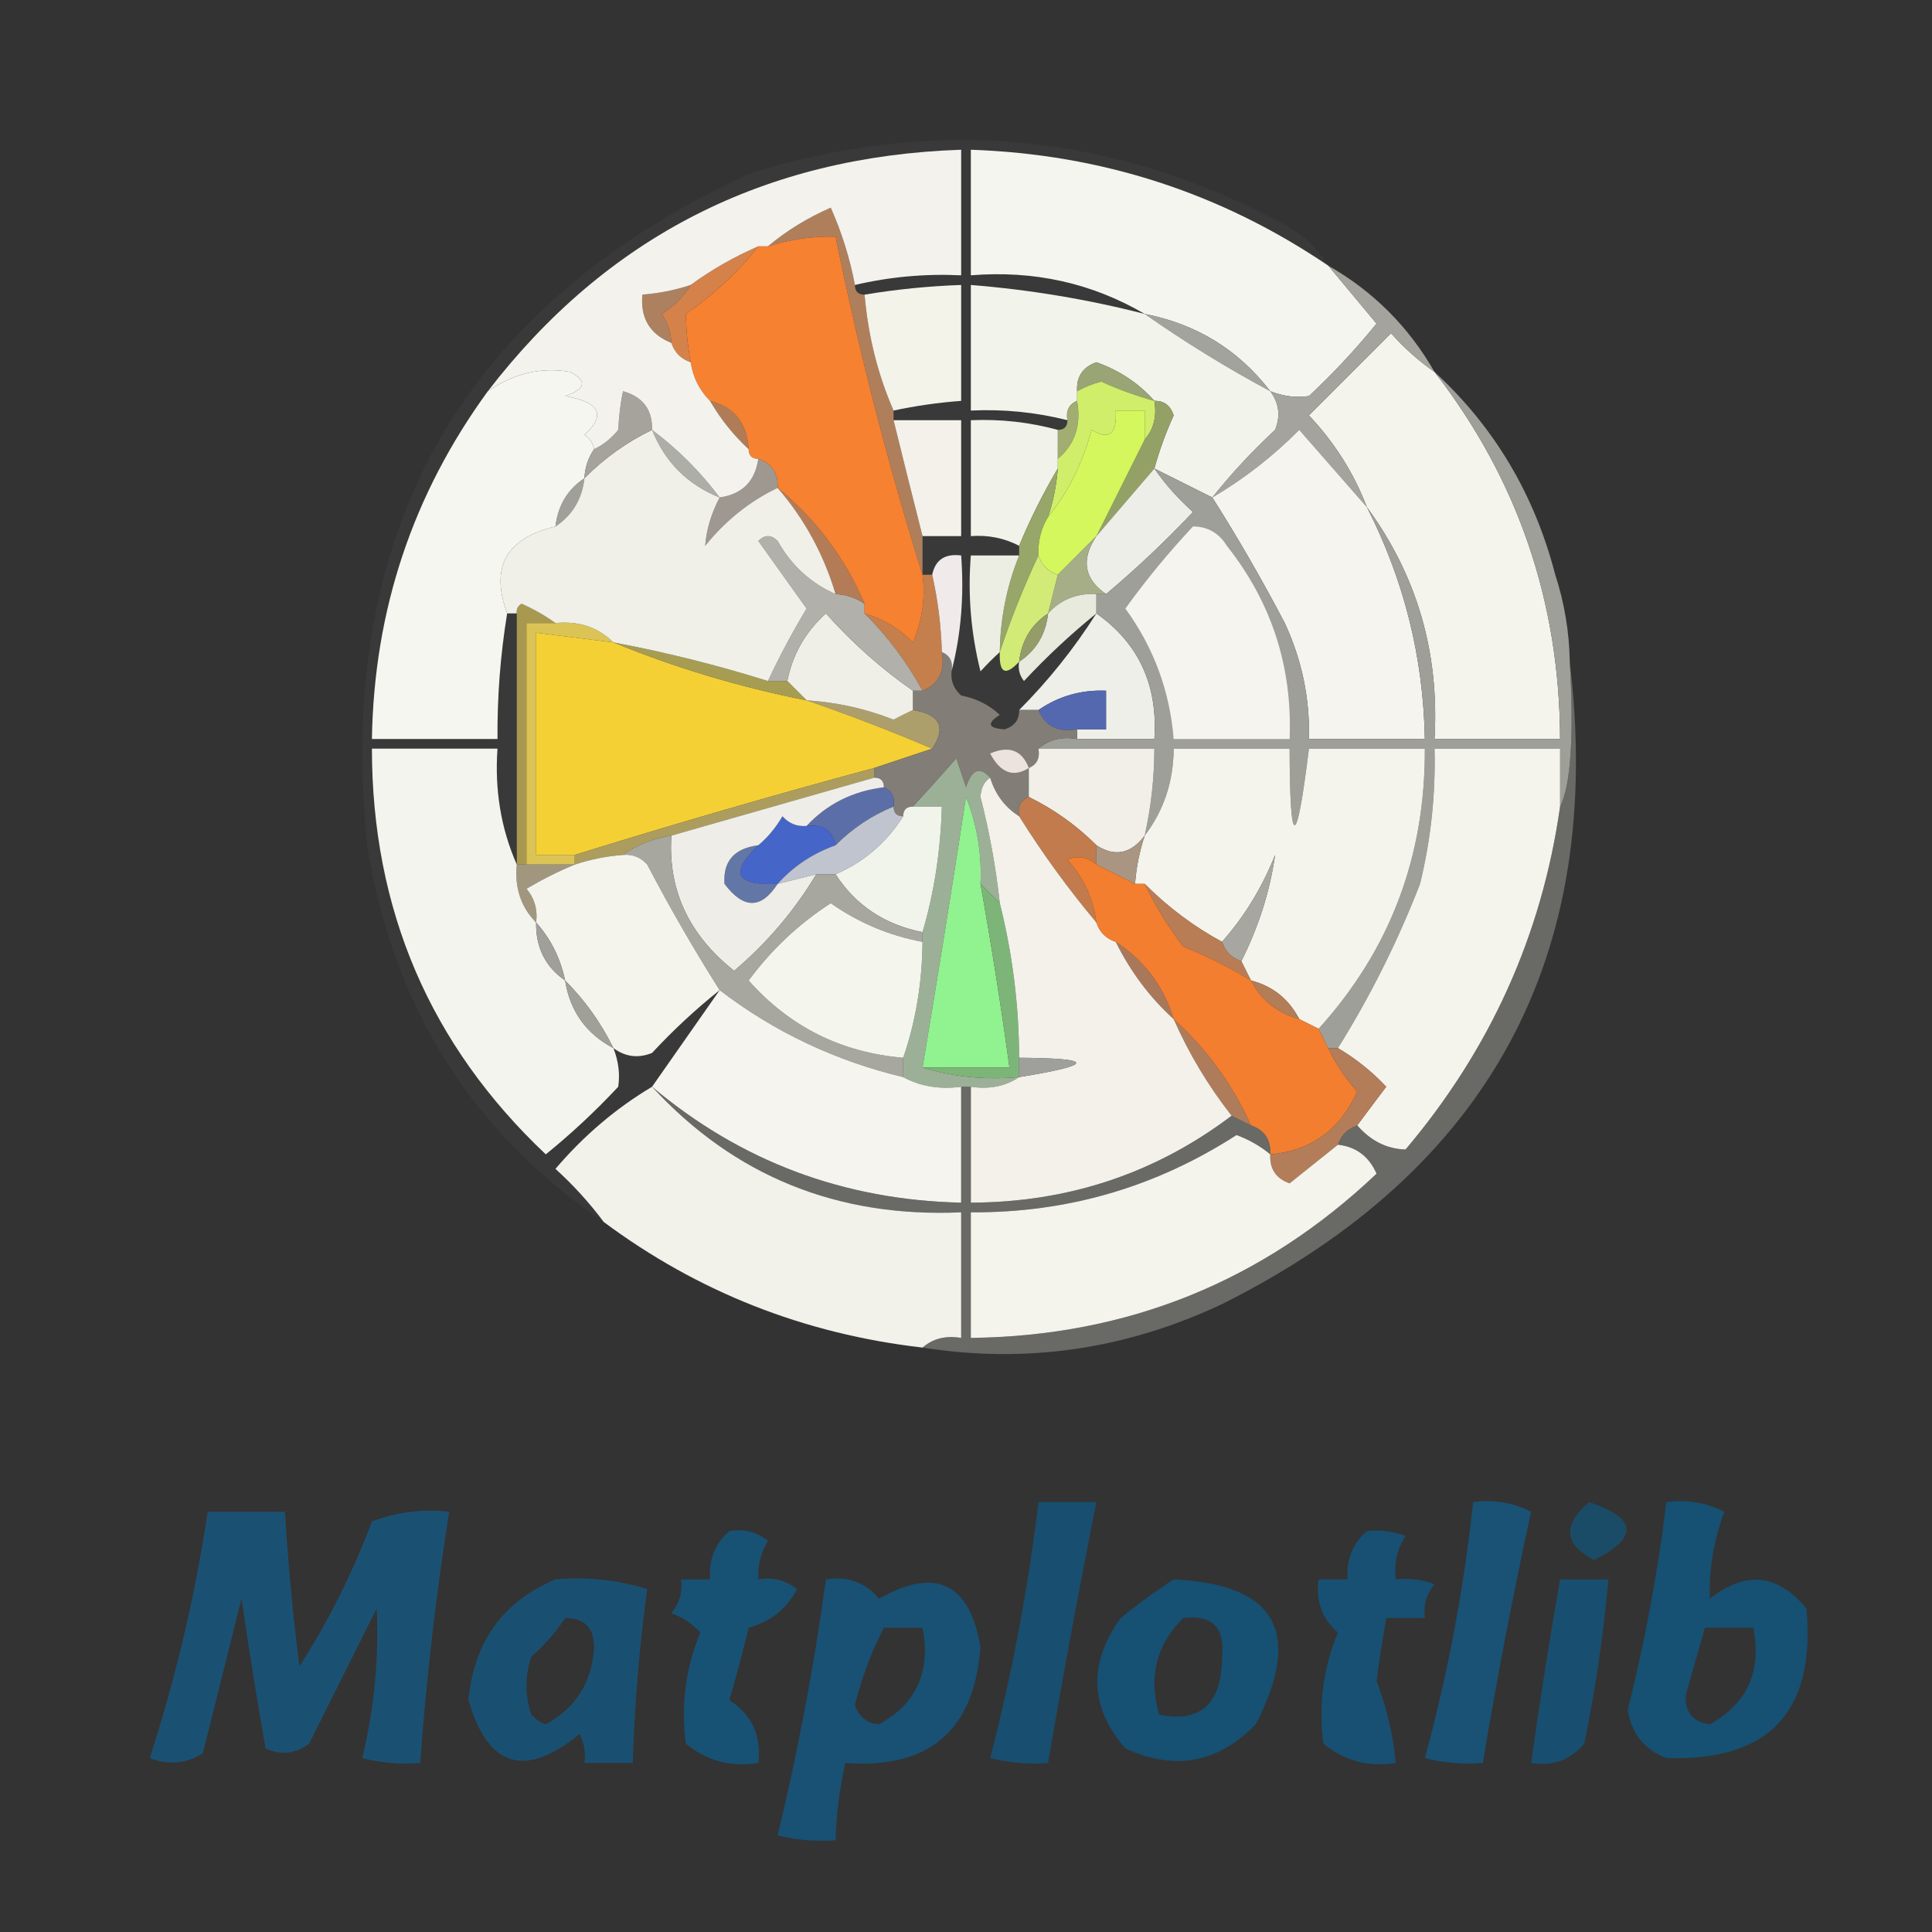 <?xml version="1.0" encoding="UTF-8"?>
<!DOCTYPE svg PUBLIC "-//W3C//DTD SVG 1.1//EN" "http://www.w3.org/Graphics/SVG/1.1/DTD/svg11.dtd">
<svg xmlns="http://www.w3.org/2000/svg" version="1.1" width="200px" height="200px" style="shape-rendering:geometricPrecision; text-rendering:geometricPrecision; image-rendering:optimizeQuality; fill-rule:evenodd; clip-rule:evenodd" xmlns:xlink="http://www.w3.org/1999/xlink">
<rect width="100%" height="100%" fill="#333333" stroke="none"/>
<g><path style="opacity:1" fill="#f4f5ee" d="M 137.5,27.5 C 139.144,29.481 140.81,31.481 142.5,33.5C 140.35,36.151 138.017,38.651 135.5,41C 134.181,41.195 132.847,41.028 131.5,40.5C 128.203,36.213 123.869,33.546 118.5,32.5C 113.034,29.303 107.034,27.97 100.5,28.5C 100.5,24.167 100.5,19.833 100.5,15.5C 114.047,15.966 126.38,19.966 137.5,27.5 Z"/></g>
<g><path style="opacity:1" fill="#f4f4ed" d="M 148.5,38.5 C 157.119,49.618 161.453,62.285 161.5,76.5C 157.167,76.5 152.833,76.5 148.5,76.5C 149.02,67.574 146.687,59.574 141.5,52.5C 140.146,48.968 138.146,45.802 135.5,43C 138.333,40.167 141.167,37.333 144,34.5C 145.371,36.041 146.871,37.375 148.5,38.5 Z"/></g>
<g><path style="opacity:1" fill="#a3a39d" d="M 118.5,32.5 C 123.869,33.546 128.203,36.213 131.5,40.5C 126.991,38.081 122.658,35.414 118.5,32.5 Z"/></g>
<g><path style="opacity:1" fill="#f2f3eb" d="M 118.5,32.5 C 122.658,35.414 126.991,38.081 131.5,40.5C 132.412,41.738 132.579,43.072 132,44.5C 129.628,46.703 127.461,49.036 125.5,51.5C 123.5,50.5 121.5,49.5 119.5,48.5C 120.014,46.634 120.68,44.8 121.5,43C 121.164,41.97 120.497,41.47 119.5,41.5C 117.911,39.694 115.911,38.361 113.5,37.5C 112.081,38.005 111.415,39.005 111.5,40.5C 111.5,40.833 111.5,41.167 111.5,41.5C 110.662,41.842 110.328,42.508 110.5,43.5C 107.236,42.676 103.902,42.342 100.5,42.5C 100.5,38.167 100.5,33.833 100.5,29.5C 106.596,29.986 112.596,30.986 118.5,32.5 Z"/></g>
<g><path style="opacity:1" fill="#99a574" d="M 119.5,41.5 C 117.634,40.986 115.8,40.319 114,39.5C 113.098,39.743 112.265,40.077 111.5,40.5C 111.415,39.005 112.081,38.005 113.5,37.5C 115.911,38.361 117.911,39.694 119.5,41.5 Z"/></g>
<g><path style="opacity:1" fill="#a4a39e" d="M 137.5,27.5 C 142.167,30.167 145.833,33.833 148.5,38.5C 146.871,37.375 145.371,36.041 144,34.5C 141.167,37.333 138.333,40.167 135.5,43C 138.146,45.802 140.146,48.968 141.5,52.5C 139.189,49.853 136.856,47.186 134.5,44.5C 131.748,47.263 128.748,49.597 125.5,51.5C 127.461,49.036 129.628,46.703 132,44.5C 132.579,43.072 132.412,41.738 131.5,40.5C 132.847,41.028 134.181,41.195 135.5,41C 138.017,38.651 140.35,36.151 142.5,33.5C 140.81,31.481 139.144,29.481 137.5,27.5 Z"/></g>
<g><path style="opacity:1" fill="#a1ad71" d="M 111.5,41.5 C 111.946,44.01 111.28,46.01 109.5,47.5C 109.5,46.5 109.5,45.5 109.5,44.5C 110.167,44.5 110.5,44.167 110.5,43.5C 110.328,42.508 110.662,41.842 111.5,41.5 Z"/></g>
<g><path style="opacity:1" fill="#d0ee6a" d="M 119.5,41.5 C 119.768,43.099 119.434,44.432 118.5,45.5C 118.5,44.5 118.5,43.5 118.5,42.5C 117.5,42.5 116.5,42.5 115.5,42.5C 115.646,44.942 114.813,45.609 113,44.5C 112.059,47.974 110.559,50.974 108.5,53.5C 109.038,51.883 109.371,50.216 109.5,48.5C 109.5,48.167 109.5,47.833 109.5,47.5C 111.28,46.01 111.946,44.01 111.5,41.5C 111.5,41.167 111.5,40.833 111.5,40.5C 112.265,40.077 113.098,39.743 114,39.5C 115.8,40.319 117.634,40.986 119.5,41.5 Z"/></g>
<g><path style="opacity:1" fill="#f1f2ea" d="M 109.5,44.5 C 109.5,45.5 109.5,46.5 109.5,47.5C 109.5,47.833 109.5,48.167 109.5,48.5C 107.975,51.079 106.641,53.746 105.5,56.5C 103.958,55.699 102.292,55.366 100.5,55.5C 100.5,51.5 100.5,47.5 100.5,43.5C 103.57,43.368 106.57,43.701 109.5,44.5 Z"/></g>
<g><path style="opacity:1" fill="#93a166" d="M 119.5,41.5 C 120.497,41.47 121.164,41.97 121.5,43C 120.68,44.8 120.014,46.634 119.5,48.5C 117.5,50.833 115.5,53.167 113.5,55.5C 115.167,52.167 116.833,48.833 118.5,45.5C 119.434,44.432 119.768,43.099 119.5,41.5 Z"/></g>
<g><path style="opacity:1" fill="#f5f4ee" d="M 141.5,52.5 C 145.34,60.023 147.34,68.023 147.5,76.5C 143.5,76.5 139.5,76.5 135.5,76.5C 135.605,72.313 134.772,68.313 133,64.5C 130.644,60.003 128.144,55.67 125.5,51.5C 128.748,49.597 131.748,47.263 134.5,44.5C 136.856,47.186 139.189,49.853 141.5,52.5 Z"/></g>
<g><path style="opacity:1" fill="#97a669" d="M 109.5,48.5 C 109.371,50.216 109.038,51.883 108.5,53.5C 107.766,54.708 107.433,56.041 107.5,57.5C 105.968,60.765 104.635,64.098 103.5,67.5C 103.547,64.031 104.213,60.698 105.5,57.5C 105.5,57.167 105.5,56.833 105.5,56.5C 106.641,53.746 107.975,51.079 109.5,48.5 Z"/></g>
<g><path style="opacity:1" fill="#d4f75d" d="M 118.5,45.5 C 116.833,48.833 115.167,52.167 113.5,55.5C 112.167,56.833 110.833,58.167 109.5,59.5C 108.5,59.167 107.833,58.5 107.5,57.5C 107.433,56.041 107.766,54.708 108.5,53.5C 110.559,50.974 112.059,47.974 113,44.5C 114.813,45.609 115.646,44.942 115.5,42.5C 116.5,42.5 117.5,42.5 118.5,42.5C 118.5,43.5 118.5,44.5 118.5,45.5 Z"/></g>
<g><path style="opacity:1" fill="#edeee3" d="M 105.5,57.5 C 104.213,60.698 103.547,64.031 103.5,67.5C 102.849,68.091 102.182,68.757 101.5,69.5C 100.509,65.555 100.176,61.555 100.5,57.5C 102.167,57.5 103.833,57.5 105.5,57.5 Z"/></g>
<g><path style="opacity:1" fill="#edeee7" d="M 119.5,48.5 C 120.625,50.129 121.959,51.629 123.5,53C 120.631,56.038 117.631,58.871 114.5,61.5C 112.214,59.925 111.881,57.925 113.5,55.5C 115.5,53.167 117.5,50.833 119.5,48.5 Z"/></g>
<g><path style="opacity:1" fill="#a6ae88" d="M 113.5,55.5 C 111.881,57.925 112.214,59.925 114.5,61.5C 114.167,61.5 113.833,61.5 113.5,61.5C 111.486,61.392 109.82,62.058 108.5,63.5C 108.833,62.167 109.167,60.833 109.5,59.5C 110.833,58.167 112.167,56.833 113.5,55.5 Z"/></g>
<g><path style="opacity:1" fill="#d1eb76" d="M 107.5,57.5 C 107.833,58.5 108.5,59.167 109.5,59.5C 109.167,60.833 108.833,62.167 108.5,63.5C 106.75,64.659 105.75,66.326 105.5,68.5C 104.075,70.031 103.409,69.698 103.5,67.5C 104.635,64.098 105.968,60.765 107.5,57.5 Z"/></g>
<g><path style="opacity:1" fill="#e8eadd" d="M 113.5,61.5 C 113.5,62.167 113.5,62.833 113.5,63.5C 110.87,65.628 108.37,67.961 106,70.5C 105.536,69.906 105.369,69.239 105.5,68.5C 107.25,67.341 108.25,65.674 108.5,63.5C 109.82,62.058 111.486,61.392 113.5,61.5 Z"/></g>
<g><path style="opacity:1" fill="#efefea" d="M 113.5,63.5 C 117.875,66.591 119.875,70.924 119.5,76.5C 116.833,76.5 114.167,76.5 111.5,76.5C 111.5,76.167 111.5,75.833 111.5,75.5C 112.5,75.5 113.5,75.5 114.5,75.5C 114.5,74.167 114.5,72.833 114.5,71.5C 111.921,71.394 109.588,72.061 107.5,73.5C 106.833,73.5 106.167,73.5 105.5,73.5C 108.516,70.48 111.183,67.146 113.5,63.5 Z"/></g>
<g><path style="opacity:1" fill="#ad9f6b" d="M 83.5,72.5 C 86.601,72.692 89.601,73.358 92.5,74.5C 93.183,74.137 93.85,73.804 94.5,73.5C 97.309,73.958 97.976,75.291 96.5,77.5C 92.23,75.682 87.897,74.015 83.5,72.5 Z"/></g>
<g><path style="opacity:1" fill="#f5d034" d="M 63.5,66.5 C 69.869,69.118 76.536,71.118 83.5,72.5C 87.897,74.015 92.23,75.682 96.5,77.5C 94.5,78.167 92.5,78.833 90.5,79.5C 80.026,82.328 69.692,85.328 59.5,88.5C 58.167,88.5 56.833,88.5 55.5,88.5C 55.5,80.833 55.5,73.167 55.5,65.5C 58.167,65.833 60.833,66.167 63.5,66.5 Z"/></g>
<g><path style="opacity:1" fill="#5468af" d="M 111.5,75.5 C 109.517,75.843 108.183,75.177 107.5,73.5C 109.588,72.061 111.921,71.394 114.5,71.5C 114.5,72.833 114.5,74.167 114.5,75.5C 113.5,75.5 112.5,75.5 111.5,75.5 Z"/></g>
<g><path style="opacity:1" fill="#9f9f99" d="M 148.5,38.5 C 154.681,44.178 158.847,51.178 161,59.5C 161.953,62.432 162.453,65.432 162.5,68.5C 162.943,76.257 162.61,81.257 161.5,83.5C 161.5,81.5 161.5,79.5 161.5,77.5C 157.167,77.5 152.833,77.5 148.5,77.5C 148.622,82.232 148.122,86.898 147,91.5C 144.667,97.499 141.834,103.165 138.5,108.5C 138.167,108.5 137.833,108.5 137.5,108.5C 137.167,107.833 136.833,107.167 136.5,106.5C 143.887,98.351 147.554,88.684 147.5,77.5C 143.5,77.5 139.5,77.5 135.5,77.5C 134.196,88.067 133.53,88.067 133.5,77.5C 129.5,77.5 125.5,77.5 121.5,77.5C 121.472,80.916 120.472,83.916 118.5,86.5C 119.159,83.545 119.492,80.545 119.5,77.5C 115.5,77.5 111.5,77.5 107.5,77.5C 108.568,76.566 109.901,76.232 111.5,76.5C 114.167,76.5 116.833,76.5 119.5,76.5C 119.875,70.924 117.875,66.591 113.5,63.5C 113.5,62.833 113.5,62.167 113.5,61.5C 113.833,61.5 114.167,61.5 114.5,61.5C 117.631,58.871 120.631,56.038 123.5,53C 121.959,51.629 120.625,50.129 119.5,48.5C 121.5,49.5 123.5,50.5 125.5,51.5C 128.144,55.67 130.644,60.003 133,64.5C 134.772,68.313 135.605,72.313 135.5,76.5C 139.5,76.5 143.5,76.5 147.5,76.5C 147.34,68.023 145.34,60.023 141.5,52.5C 146.687,59.574 149.02,67.574 148.5,76.5C 152.833,76.5 157.167,76.5 161.5,76.5C 161.453,62.285 157.119,49.618 148.5,38.5 Z"/></g>
<g><path style="opacity:1" fill="#f5f4ee" d="M 123.5,54.5 C 125.017,54.511 126.184,55.177 127,56.5C 131.632,62.358 133.798,69.024 133.5,76.5C 129.5,76.5 125.5,76.5 121.5,76.5C 121.096,71.526 119.429,67.026 116.5,63C 118.654,60.013 120.987,57.18 123.5,54.5 Z"/></g>
<g><path style="opacity:1" fill="#827d77" d="M 97.5,67.5 C 98.338,67.842 98.672,68.508 98.5,69.5C 98.414,70.496 98.748,71.329 99.5,72C 101.044,72.29 102.377,72.956 103.5,74C 102.112,74.889 102.278,75.389 104,75.5C 105.03,75.164 105.53,74.497 105.5,73.5C 106.167,73.5 106.833,73.5 107.5,73.5C 108.183,75.177 109.517,75.843 111.5,75.5C 111.5,75.833 111.5,76.167 111.5,76.5C 109.901,76.232 108.568,76.566 107.5,77.5C 107.672,78.492 107.338,79.158 106.5,79.5C 106.5,80.5 106.5,81.5 106.5,82.5C 105.662,82.842 105.328,83.508 105.5,84.5C 104.026,83.564 103.026,82.23 102.5,80.5C 101.434,79.308 100.601,79.641 100,81.5C 99.667,80.5 99.333,79.5 99,78.5C 97.483,80.24 95.983,81.906 94.5,83.5C 93.833,83.5 93.5,83.833 93.5,84.5C 92.833,84.5 92.5,84.167 92.5,83.5C 92.672,82.508 92.338,81.842 91.5,81.5C 91.5,80.833 91.167,80.5 90.5,80.5C 90.5,80.167 90.5,79.833 90.5,79.5C 92.5,78.833 94.5,78.167 96.5,77.5C 97.976,75.291 97.309,73.958 94.5,73.5C 94.5,72.833 94.5,72.167 94.5,71.5C 94.833,71.5 95.167,71.5 95.5,71.5C 97.177,70.817 97.843,69.483 97.5,67.5 Z"/></g>
<g><path style="opacity:1" fill="#a99950" d="M 57.5,64.5 C 56.5,64.5 55.5,64.5 54.5,64.5C 54.5,72.833 54.5,81.167 54.5,89.5C 54.167,89.5 53.833,89.5 53.5,89.5C 53.5,80.833 53.5,72.167 53.5,63.5C 53.435,63.062 53.601,62.728 54,62.5C 55.302,63.085 56.469,63.752 57.5,64.5 Z"/></g>
<g><path style="opacity:1" fill="#ece2de" d="M 106.5,79.5 C 104.9,80.512 103.566,80.012 102.5,78C 104.463,77.156 105.796,77.656 106.5,79.5 Z"/></g>
<g><path style="opacity:1" fill="#f4f3ec" d="M 136.5,106.5 C 135.833,106.167 135.167,105.833 134.5,105.5C 133.415,103.413 131.749,102.08 129.5,101.5C 129.167,100.833 128.833,100.167 128.5,99.5C 130.288,95.95 131.455,92.283 132,88.5C 130.643,91.898 128.81,94.898 126.5,97.5C 123.569,95.909 120.902,93.909 118.5,91.5C 118.167,91.5 117.833,91.5 117.5,91.5C 117.629,89.784 117.962,88.117 118.5,86.5C 120.472,83.916 121.472,80.916 121.5,77.5C 125.5,77.5 129.5,77.5 133.5,77.5C 133.53,88.067 134.196,88.067 135.5,77.5C 139.5,77.5 143.5,77.5 147.5,77.5C 147.554,88.684 143.887,98.351 136.5,106.5 Z"/></g>
<g><path style="opacity:1" fill="#dbc455" d="M 57.5,64.5 C 59.898,64.259 61.898,64.926 63.5,66.5C 60.833,66.167 58.167,65.833 55.5,65.5C 55.5,73.167 55.5,80.833 55.5,88.5C 56.833,88.5 58.167,88.5 59.5,88.5C 59.5,88.833 59.5,89.167 59.5,89.5C 57.833,89.5 56.167,89.5 54.5,89.5C 54.5,81.167 54.5,72.833 54.5,64.5C 55.5,64.5 56.5,64.5 57.5,64.5 Z"/></g>
<g><path style="opacity:1" fill="#ac9d5f" d="M 90.5,79.5 C 90.5,79.833 90.5,80.167 90.5,80.5C 83.494,82.502 76.494,84.502 69.5,86.5C 67.597,86.796 65.93,87.463 64.5,88.5C 62.784,88.629 61.117,88.962 59.5,89.5C 59.5,89.167 59.5,88.833 59.5,88.5C 69.692,85.328 80.026,82.328 90.5,79.5 Z"/></g>
<g><path style="opacity:1" fill="#f2efe9" d="M 107.5,77.5 C 111.5,77.5 115.5,77.5 119.5,77.5C 119.492,80.545 119.159,83.545 118.5,86.5C 117.065,88.401 115.398,88.734 113.5,87.5C 111.445,85.445 109.112,83.779 106.5,82.5C 106.5,81.5 106.5,80.5 106.5,79.5C 107.338,79.158 107.672,78.492 107.5,77.5 Z"/></g>
<g><path style="opacity:1" fill="#9cb097" d="M 102.5,80.5 C 101.876,80.917 101.543,81.584 101.5,82.5C 102.426,86.13 103.093,89.797 103.5,93.5C 102.833,92.833 102.167,92.167 101.5,91.5C 101.649,88.393 101.149,85.393 100,82.5C 98.566,91.837 97.066,101.171 95.5,110.5C 98.625,111.479 101.958,111.813 105.5,111.5C 104.081,112.451 102.415,112.784 100.5,112.5C 100.167,112.5 99.833,112.5 99.5,112.5C 97.265,112.795 95.265,112.461 93.5,111.5C 93.5,110.833 93.5,110.167 93.5,109.5C 94.795,105.733 95.461,101.733 95.5,97.5C 95.5,97.167 95.5,96.833 95.5,96.5C 96.709,92.382 97.376,88.049 97.5,83.5C 96.5,83.5 95.5,83.5 94.5,83.5C 95.983,81.906 97.483,80.24 99,78.5C 99.333,79.5 99.667,80.5 100,81.5C 100.601,79.641 101.434,79.308 102.5,80.5 Z"/></g>
<g><path style="opacity:1" fill="#5c6ea8" d="M 91.5,81.5 C 92.338,81.842 92.672,82.508 92.5,83.5C 90.246,84.415 88.246,85.748 86.5,87.5C 86.179,85.952 85.179,85.285 83.5,85.5C 85.612,83.23 88.279,81.896 91.5,81.5 Z"/></g>
<g><path style="opacity:1" fill="#c17b4c" d="M 106.5,82.5 C 109.112,83.779 111.445,85.445 113.5,87.5C 113.5,88.167 113.5,88.833 113.5,89.5C 112.577,88.697 111.577,88.53 110.5,89C 112.171,90.843 113.171,93.009 113.5,95.5C 110.601,92.048 107.934,88.382 105.5,84.5C 105.328,83.508 105.662,82.842 106.5,82.5 Z"/></g>
<g><path style="opacity:1" fill="#4565c9" d="M 83.5,85.5 C 85.179,85.285 86.179,85.952 86.5,87.5C 84.118,88.351 82.118,89.684 80.5,91.5C 76.155,91.702 75.488,90.369 78.5,87.5C 79.469,86.691 80.302,85.691 81,84.5C 81.671,85.252 82.504,85.586 83.5,85.5 Z"/></g>
<g><path style="opacity:1" fill="#c0c4ce" d="M 92.5,83.5 C 92.5,84.167 92.833,84.5 93.5,84.5C 91.761,87.243 89.427,89.243 86.5,90.5C 85.833,90.5 85.167,90.5 84.5,90.5C 83.167,90.833 81.833,91.167 80.5,91.5C 82.118,89.684 84.118,88.351 86.5,87.5C 88.246,85.748 90.246,84.415 92.5,83.5 Z"/></g>
<g><path style="opacity:1" fill="#a99581" d="M 118.5,86.5 C 117.962,88.117 117.629,89.784 117.5,91.5C 116.167,90.833 114.833,90.167 113.5,89.5C 113.5,88.833 113.5,88.167 113.5,87.5C 115.398,88.734 117.065,88.401 118.5,86.5 Z"/></g>
<g><path style="opacity:1" fill="#6277a6" d="M 78.5,87.5 C 75.488,90.369 76.155,91.702 80.5,91.5C 78.802,94.124 76.969,94.124 75,91.5C 74.832,89.159 75.999,87.826 78.5,87.5 Z"/></g>
<g><path style="opacity:1" fill="#f1f4eb" d="M 94.5,83.5 C 95.5,83.5 96.5,83.5 97.5,83.5C 97.376,88.049 96.709,92.382 95.5,96.5C 91.562,95.712 88.562,93.712 86.5,90.5C 89.427,89.243 91.761,87.243 93.5,84.5C 93.5,83.833 93.833,83.5 94.5,83.5 Z"/></g>
<g><path style="opacity:1" fill="#a0977e" d="M 53.5,89.5 C 53.833,89.5 54.167,89.5 54.5,89.5C 56.167,89.5 57.833,89.5 59.5,89.5C 57.842,90.181 56.175,91.015 54.5,92C 55.337,93.011 55.67,94.178 55.5,95.5C 53.926,93.898 53.259,91.898 53.5,89.5 Z"/></g>
<g><path style="opacity:1" fill="#a7a6a1" d="M 128.5,99.5 C 127.5,99.167 126.833,98.5 126.5,97.5C 128.81,94.898 130.643,91.898 132,88.5C 131.455,92.283 130.288,95.95 128.5,99.5 Z"/></g>
<g><path style="opacity:1" fill="#f4f4ee" d="M 53.5,89.5 C 53.259,91.898 53.926,93.898 55.5,95.5C 55.461,98.089 56.461,100.089 58.5,101.5C 59.01,104.674 60.677,107.008 63.5,108.5C 64.028,109.847 64.195,111.181 64,112.5C 61.651,115.017 59.151,117.35 56.5,119.5C 44.511,108.177 38.511,94.177 38.5,77.5C 42.833,77.5 47.167,77.5 51.5,77.5C 51.198,81.79 51.864,85.79 53.5,89.5 Z"/></g>
<g><path style="opacity:1" fill="#eeede7" d="M 90.5,80.5 C 91.167,80.5 91.5,80.833 91.5,81.5C 88.279,81.896 85.612,83.23 83.5,85.5C 82.504,85.586 81.671,85.252 81,84.5C 80.302,85.691 79.469,86.691 78.5,87.5C 75.999,87.826 74.832,89.159 75,91.5C 76.969,94.124 78.802,94.124 80.5,91.5C 81.833,91.167 83.167,90.833 84.5,90.5C 82.275,94.235 79.442,97.568 76,100.5C 71.296,96.773 69.129,92.107 69.5,86.5C 76.494,84.502 83.494,82.502 90.5,80.5 Z"/></g>
<g><path style="opacity:0.063" fill="#9b9b96" d="M 137.5,27.5 C 126.38,19.966 114.047,15.966 100.5,15.5C 100.5,19.833 100.5,24.167 100.5,28.5C 107.034,27.97 113.034,29.303 118.5,32.5C 112.596,30.986 106.596,29.986 100.5,29.5C 100.5,33.833 100.5,38.167 100.5,42.5C 103.902,42.342 107.236,42.676 110.5,43.5C 110.5,44.167 110.167,44.5 109.5,44.5C 106.57,43.701 103.57,43.368 100.5,43.5C 100.5,47.5 100.5,51.5 100.5,55.5C 102.292,55.366 103.958,55.699 105.5,56.5C 105.5,56.833 105.5,57.167 105.5,57.5C 103.833,57.5 102.167,57.5 100.5,57.5C 100.176,61.555 100.509,65.555 101.5,69.5C 102.182,68.757 102.849,68.091 103.5,67.5C 103.409,69.698 104.075,70.031 105.5,68.5C 105.369,69.239 105.536,69.906 106,70.5C 108.37,67.961 110.87,65.628 113.5,63.5C 111.183,67.146 108.516,70.48 105.5,73.5C 105.53,74.497 105.03,75.164 104,75.5C 102.278,75.389 102.112,74.889 103.5,74C 102.377,72.956 101.044,72.29 99.5,72C 98.748,71.329 98.414,70.496 98.5,69.5C 99.483,65.702 99.817,61.702 99.5,57.5C 97.821,57.285 96.821,57.952 96.5,59.5C 96.167,59.5 95.833,59.5 95.5,59.5C 95.5,58.167 95.5,56.833 95.5,55.5C 96.833,55.5 98.167,55.5 99.5,55.5C 99.5,51.5 99.5,47.5 99.5,43.5C 97.167,43.5 94.833,43.5 92.5,43.5C 92.5,43.167 92.5,42.833 92.5,42.5C 94.806,42.007 97.139,41.674 99.5,41.5C 99.5,37.5 99.5,33.5 99.5,29.5C 96.14,29.616 92.807,29.949 89.5,30.5C 88.833,30.5 88.5,30.167 88.5,29.5C 92.099,28.656 95.766,28.323 99.5,28.5C 99.5,24.167 99.5,19.833 99.5,15.5C 79.136,16.181 62.803,24.514 50.5,40.5C 42.721,51.17 38.721,63.17 38.5,76.5C 42.833,76.5 47.167,76.5 51.5,76.5C 51.467,72.131 51.8,67.798 52.5,63.5C 52.833,63.5 53.167,63.5 53.5,63.5C 53.5,72.167 53.5,80.833 53.5,89.5C 51.864,85.79 51.198,81.79 51.5,77.5C 47.167,77.5 42.833,77.5 38.5,77.5C 38.511,94.177 44.511,108.177 56.5,119.5C 59.151,117.35 61.651,115.017 64,112.5C 64.195,111.181 64.028,109.847 63.5,108.5C 64.738,109.412 66.072,109.579 67.5,109C 69.703,106.628 72.037,104.461 74.5,102.5C 72.167,105.833 69.833,109.167 67.5,112.5C 63.765,114.725 60.432,117.558 57.5,121C 59.373,122.704 61.04,124.537 62.5,126.5C 48.836,117.217 40.669,104.217 38,87.5C 34.713,54.9 47.88,31.733 77.5,18C 96.572,12.018 114.905,13.684 132.5,23C 134.618,24.049 136.284,25.549 137.5,27.5 Z"/></g>
<g><path style="opacity:1" fill="#c57f4c" d="M 95.5,59.5 C 95.833,59.5 96.167,59.5 96.5,59.5C 97.092,62.127 97.425,64.794 97.5,67.5C 97.843,69.483 97.177,70.817 95.5,71.5C 93.885,68.55 91.885,65.884 89.5,63.5C 91.394,64.048 93.06,65.048 94.5,66.5C 95.474,64.257 95.808,61.924 95.5,59.5 Z"/></g>
<g><path style="opacity:1" fill="#efefe7" d="M 94.5,71.5 C 94.5,72.167 94.5,72.833 94.5,73.5C 93.85,73.804 93.183,74.137 92.5,74.5C 89.601,73.358 86.601,72.692 83.5,72.5C 82.833,71.833 82.167,71.167 81.5,70.5C 82.051,67.733 83.384,65.4 85.5,63.5C 88.197,66.531 91.197,69.198 94.5,71.5 Z"/></g>
<g><path style="opacity:1" fill="#a79d52" d="M 63.5,66.5 C 68.911,67.519 74.244,68.853 79.5,70.5C 80.167,70.5 80.833,70.5 81.5,70.5C 82.167,71.167 82.833,71.833 83.5,72.5C 76.536,71.118 69.869,69.118 63.5,66.5 Z"/></g>
<g><path style="opacity:1" fill="#949d69" d="M 108.5,63.5 C 108.25,65.674 107.25,67.341 105.5,68.5C 105.75,66.326 106.75,64.659 108.5,63.5 Z"/></g>
<g><path style="opacity:1" fill="#f0eaea" d="M 98.5,69.5 C 98.672,68.508 98.338,67.842 97.5,67.5C 97.425,64.794 97.092,62.127 96.5,59.5C 96.821,57.952 97.821,57.285 99.5,57.5C 99.817,61.702 99.483,65.702 98.5,69.5 Z"/></g>
<g><path style="opacity:1" fill="#b1b0ab" d="M 86.5,61.5 C 87.609,61.557 88.609,61.89 89.5,62.5C 89.5,62.833 89.5,63.167 89.5,63.5C 91.885,65.884 93.885,68.55 95.5,71.5C 95.167,71.5 94.833,71.5 94.5,71.5C 91.197,69.198 88.197,66.531 85.5,63.5C 83.384,65.4 82.051,67.733 81.5,70.5C 80.833,70.5 80.167,70.5 79.5,70.5C 80.701,67.932 82.034,65.432 83.5,63C 81.848,60.677 80.181,58.344 78.5,56C 79.167,55.333 79.833,55.333 80.5,56C 81.913,58.529 83.913,60.362 86.5,61.5 Z"/></g>
<g><path style="opacity:1" fill="#9e9890" d="M 78.5,47.5 C 79.906,47.973 80.573,48.973 80.5,50.5C 77.606,51.882 75.106,53.882 73,56.5C 73.134,54.811 73.634,53.144 74.5,51.5C 76.833,51.167 78.167,49.833 78.5,47.5 Z"/></g>
<g><path style="opacity:1" fill="#b37c56" d="M 80.5,50.5 C 84.459,53.737 87.459,57.737 89.5,62.5C 88.609,61.89 87.609,61.557 86.5,61.5C 85.282,57.396 83.282,53.729 80.5,50.5 Z"/></g>
<g><path style="opacity:1" fill="#a09f99" d="M 60.5,49.5 C 60.25,51.674 59.25,53.341 57.5,54.5C 57.75,52.326 58.75,50.659 60.5,49.5 Z"/></g>
<g><path style="opacity:1" fill="#af7f5c" d="M 88.5,29.5 C 88.5,30.167 88.833,30.5 89.5,30.5C 89.87,34.774 90.87,38.774 92.5,42.5C 92.5,42.833 92.5,43.167 92.5,43.5C 93.51,47.614 94.51,51.614 95.5,55.5C 95.5,56.833 95.5,58.167 95.5,59.5C 91.932,48.104 88.932,36.437 86.5,24.5C 84.097,24.448 81.764,24.781 79.5,25.5C 81.395,23.902 83.562,22.568 86,21.5C 87.144,24.08 87.978,26.747 88.5,29.5 Z"/></g>
<g><path style="opacity:1" fill="#aeaea8" d="M 67.5,44.5 C 70.167,46.5 72.5,48.833 74.5,51.5C 71.167,50.167 68.833,47.833 67.5,44.5 Z"/></g>
<g><path style="opacity:1" fill="#f0efe8" d="M 67.5,44.5 C 68.833,47.833 71.167,50.167 74.5,51.5C 73.634,53.144 73.134,54.811 73,56.5C 75.106,53.882 77.606,51.882 80.5,50.5C 83.282,53.729 85.282,57.396 86.5,61.5C 83.913,60.362 81.913,58.529 80.5,56C 79.833,55.333 79.167,55.333 78.5,56C 80.181,58.344 81.848,60.677 83.5,63C 82.034,65.432 80.701,67.932 79.5,70.5C 74.244,68.853 68.911,67.519 63.5,66.5C 61.898,64.926 59.898,64.259 57.5,64.5C 56.469,63.752 55.302,63.085 54,62.5C 53.601,62.728 53.435,63.062 53.5,63.5C 53.167,63.5 52.833,63.5 52.5,63.5C 50.732,58.708 52.399,55.708 57.5,54.5C 59.25,53.341 60.25,51.674 60.5,49.5C 62.573,47.42 64.907,45.754 67.5,44.5 Z"/></g>
<g><path style="opacity:1" fill="#f6f6f0" d="M 61.5,46.5 C 60.89,47.391 60.557,48.391 60.5,49.5C 58.75,50.659 57.75,52.326 57.5,54.5C 52.399,55.708 50.732,58.708 52.5,63.5C 51.8,67.798 51.467,72.131 51.5,76.5C 47.167,76.5 42.833,76.5 38.5,76.5C 38.721,63.17 42.721,51.17 50.5,40.5C 53.199,38.643 56.033,37.976 59,38.5C 60.811,39.423 60.645,40.257 58.5,41C 62.102,41.635 62.768,42.968 60.5,45C 61.056,45.383 61.389,45.883 61.5,46.5 Z"/></g>
<g><path style="opacity:1" fill="#f3f1ea" d="M 92.5,43.5 C 94.833,43.5 97.167,43.5 99.5,43.5C 99.5,47.5 99.5,51.5 99.5,55.5C 98.167,55.5 96.833,55.5 95.5,55.5C 94.51,51.614 93.51,47.614 92.5,43.5 Z"/></g>
<g><path style="opacity:1" fill="#b07c57" d="M 73.5,41.5 C 75.997,42.129 77.33,43.796 77.5,46.5C 75.937,45.055 74.604,43.389 73.5,41.5 Z"/></g>
<g><path style="opacity:1" fill="#a6a39d" d="M 67.5,44.5 C 64.907,45.754 62.573,47.42 60.5,49.5C 60.557,48.391 60.89,47.391 61.5,46.5C 62.458,46.047 63.292,45.38 64,44.5C 64.085,42.915 64.251,41.582 64.5,40.5C 66.55,41.077 67.55,42.41 67.5,44.5 Z"/></g>
<g><path style="opacity:1" fill="#f4f3ea" d="M 92.5,42.5 C 90.87,38.774 89.87,34.774 89.5,30.5C 92.807,29.949 96.14,29.616 99.5,29.5C 99.5,33.5 99.5,37.5 99.5,41.5C 97.139,41.674 94.806,42.007 92.5,42.5 Z"/></g>
<g><path style="opacity:1" fill="#f68131" d="M 95.5,59.5 C 95.808,61.924 95.474,64.257 94.5,66.5C 93.06,65.048 91.394,64.048 89.5,63.5C 89.5,63.167 89.5,62.833 89.5,62.5C 87.459,57.737 84.459,53.737 80.5,50.5C 80.573,48.973 79.906,47.973 78.5,47.5C 77.833,47.5 77.5,47.167 77.5,46.5C 77.33,43.796 75.997,42.129 73.5,41.5C 72.4,40.395 71.733,39.062 71.5,37.5C 71.185,35.774 71.019,34.108 71,32.5C 73.902,30.489 76.402,28.156 78.5,25.5C 78.833,25.5 79.167,25.5 79.5,25.5C 81.764,24.781 84.097,24.448 86.5,24.5C 88.932,36.437 91.932,48.104 95.5,59.5 Z"/></g>
<g><path style="opacity:1" fill="#ad8160" d="M 71.5,29.5 C 70.77,30.712 69.77,31.712 68.5,32.5C 69.127,33.417 69.461,34.417 69.5,35.5C 67.273,34.599 66.273,32.933 66.5,30.5C 68.216,30.371 69.883,30.038 71.5,29.5 Z"/></g>
<g><path style="opacity:1" fill="#d5824a" d="M 78.5,25.5 C 76.402,28.156 73.902,30.489 71,32.5C 71.019,34.108 71.185,35.774 71.5,37.5C 70.5,37.167 69.833,36.5 69.5,35.5C 69.461,34.417 69.127,33.417 68.5,32.5C 69.77,31.712 70.77,30.712 71.5,29.5C 73.663,27.917 75.996,26.584 78.5,25.5 Z"/></g>
<g><path style="opacity:1" fill="#f3f2ed" d="M 88.5,29.5 C 87.978,26.747 87.144,24.08 86,21.5C 83.562,22.568 81.395,23.902 79.5,25.5C 79.167,25.5 78.833,25.5 78.5,25.5C 75.996,26.584 73.663,27.917 71.5,29.5C 69.883,30.038 68.216,30.371 66.5,30.5C 66.273,32.933 67.273,34.599 69.5,35.5C 69.833,36.5 70.5,37.167 71.5,37.5C 71.733,39.062 72.4,40.395 73.5,41.5C 74.604,43.389 75.937,45.055 77.5,46.5C 77.5,47.167 77.833,47.5 78.5,47.5C 78.167,49.833 76.833,51.167 74.5,51.5C 72.5,48.833 70.167,46.5 67.5,44.5C 67.55,42.41 66.55,41.077 64.5,40.5C 64.251,41.582 64.085,42.915 64,44.5C 63.292,45.38 62.458,46.047 61.5,46.5C 61.389,45.883 61.056,45.383 60.5,45C 62.768,42.968 62.102,41.635 58.5,41C 60.645,40.257 60.811,39.423 59,38.5C 56.033,37.976 53.199,38.643 50.5,40.5C 62.803,24.514 79.136,16.181 99.5,15.5C 99.5,19.833 99.5,24.167 99.5,28.5C 95.766,28.323 92.099,28.656 88.5,29.5 Z"/></g>
<g><path style="opacity:1" fill="#a7a79f" d="M 69.5,86.5 C 69.129,92.107 71.296,96.773 76,100.5C 79.442,97.568 82.275,94.235 84.5,90.5C 85.167,90.5 85.833,90.5 86.5,90.5C 88.562,93.712 91.562,95.712 95.5,96.5C 95.5,96.833 95.5,97.167 95.5,97.5C 92.047,96.857 88.881,95.524 86,93.5C 82.7,95.632 79.866,98.299 77.5,101.5C 81.751,106.292 87.084,108.959 93.5,109.5C 93.5,110.167 93.5,110.833 93.5,111.5C 86.479,109.822 80.146,106.822 74.5,102.5C 71.856,98.33 69.356,93.997 67,89.5C 66.329,88.748 65.496,88.414 64.5,88.5C 65.93,87.463 67.597,86.796 69.5,86.5 Z"/></g>
<g><path style="opacity:1" fill="#f4f4ec" d="M 161.5,83.5 C 159.616,96.776 154.283,108.61 145.5,119C 143.565,118.942 141.898,118.109 140.5,116.5C 141.476,115.185 142.476,113.852 143.5,112.5C 142.025,110.929 140.358,109.595 138.5,108.5C 141.834,103.165 144.667,97.499 147,91.5C 148.122,86.898 148.622,82.232 148.5,77.5C 152.833,77.5 157.167,77.5 161.5,77.5C 161.5,79.5 161.5,81.5 161.5,83.5 Z"/></g>
<g><path style="opacity:1" fill="#f4f3ec" d="M 64.5,88.5 C 65.496,88.414 66.329,88.748 67,89.5C 69.356,93.997 71.856,98.33 74.5,102.5C 72.037,104.461 69.703,106.628 67.5,109C 66.072,109.579 64.738,109.412 63.5,108.5C 62.214,105.883 60.547,103.55 58.5,101.5C 58.008,99.181 57.008,97.181 55.5,95.5C 55.67,94.178 55.337,93.011 54.5,92C 56.175,91.015 57.842,90.181 59.5,89.5C 61.117,88.962 62.784,88.629 64.5,88.5 Z"/></g>
<g><path style="opacity:1" fill="#f4f5ed" d="M 95.5,97.5 C 95.461,101.733 94.795,105.733 93.5,109.5C 87.084,108.959 81.751,106.292 77.5,101.5C 79.866,98.299 82.7,95.632 86,93.5C 88.881,95.524 92.047,96.857 95.5,97.5 Z"/></g>
<g><path style="opacity:1" fill="#b97d55" d="M 118.5,91.5 C 120.902,93.909 123.569,95.909 126.5,97.5C 126.833,98.5 127.5,99.167 128.5,99.5C 128.833,100.167 129.167,100.833 129.5,101.5C 127.303,100.155 124.97,98.989 122.5,98C 120.915,95.931 119.581,93.764 118.5,91.5 Z"/></g>
<g><path style="opacity:1" fill="#a09f9a" d="M 55.5,95.5 C 57.008,97.181 58.008,99.181 58.5,101.5C 56.461,100.089 55.461,98.089 55.5,95.5 Z"/></g>
<g><path style="opacity:1" fill="#91f290" d="M 101.5,91.5 C 102.629,97.813 103.629,104.146 104.5,110.5C 101.5,110.5 98.5,110.5 95.5,110.5C 97.066,101.171 98.566,91.837 100,82.5C 101.149,85.393 101.649,88.393 101.5,91.5 Z"/></g>
<g><path style="opacity:1" fill="#a9785b" d="M 115.5,97.5 C 118.471,99.443 120.471,102.109 121.5,105.5C 119.037,103.268 117.037,100.602 115.5,97.5 Z"/></g>
<g><path style="opacity:1" fill="#b27d57" d="M 129.5,101.5 C 131.749,102.08 133.415,103.413 134.5,105.5C 132.205,104.864 130.539,103.531 129.5,101.5 Z"/></g>
<g><path style="opacity:1" fill="#7db579" d="M 101.5,91.5 C 102.167,92.167 102.833,92.833 103.5,93.5C 104.815,98.744 105.482,104.077 105.5,109.5C 105.5,110.167 105.5,110.833 105.5,111.5C 101.958,111.813 98.625,111.479 95.5,110.5C 98.5,110.5 101.5,110.5 104.5,110.5C 103.629,104.146 102.629,97.813 101.5,91.5 Z"/></g>
<g><path style="opacity:1" fill="#a0a099" d="M 58.5,101.5 C 60.547,103.55 62.214,105.883 63.5,108.5C 60.677,107.008 59.01,104.674 58.5,101.5 Z"/></g>
<g><path style="opacity:1" fill="#ae7c5a" d="M 121.5,105.5 C 124.933,108.601 127.6,112.268 129.5,116.5C 128.833,116.167 128.167,115.833 127.5,115.5C 125.075,112.411 123.075,109.078 121.5,105.5 Z"/></g>
<g><path style="opacity:1" fill="#f3f1ea" d="M 102.5,80.5 C 103.026,82.23 104.026,83.564 105.5,84.5C 107.934,88.382 110.601,92.048 113.5,95.5C 113.833,96.5 114.5,97.167 115.5,97.5C 117.037,100.602 119.037,103.268 121.5,105.5C 123.075,109.078 125.075,112.411 127.5,115.5C 119.604,121.466 110.604,124.466 100.5,124.5C 100.5,120.5 100.5,116.5 100.5,112.5C 102.415,112.784 104.081,112.451 105.5,111.5C 113.373,110.218 113.373,109.551 105.5,109.5C 105.482,104.077 104.815,98.744 103.5,93.5C 103.093,89.797 102.426,86.13 101.5,82.5C 101.543,81.584 101.876,80.917 102.5,80.5 Z"/></g>
<g><path style="opacity:1" fill="#f37e30" d="M 113.5,89.5 C 114.833,90.167 116.167,90.833 117.5,91.5C 117.833,91.5 118.167,91.5 118.5,91.5C 119.581,93.764 120.915,95.931 122.5,98C 124.97,98.989 127.303,100.155 129.5,101.5C 130.539,103.531 132.205,104.864 134.5,105.5C 135.167,105.833 135.833,106.167 136.5,106.5C 136.833,107.167 137.167,107.833 137.5,108.5C 138.271,110.114 139.271,111.614 140.5,113C 138.713,116.967 135.713,119.134 131.5,119.5C 131.573,117.973 130.906,116.973 129.5,116.5C 127.6,112.268 124.933,108.601 121.5,105.5C 120.471,102.109 118.471,99.443 115.5,97.5C 114.5,97.167 113.833,96.5 113.5,95.5C 113.171,93.009 112.171,90.843 110.5,89C 111.577,88.53 112.577,88.697 113.5,89.5 Z"/></g>
<g><path style="opacity:1" fill="#f5f4ee" d="M 74.5,102.5 C 80.146,106.822 86.479,109.822 93.5,111.5C 95.265,112.461 97.265,112.795 99.5,112.5C 99.5,116.5 99.5,120.5 99.5,124.5C 87.35,124.231 76.683,120.231 67.5,112.5C 69.833,109.167 72.167,105.833 74.5,102.5 Z"/></g>
<g><path style="opacity:1" fill="#9fa09c" d="M 105.5,109.5 C 113.373,109.551 113.373,110.218 105.5,111.5C 105.5,110.833 105.5,110.167 105.5,109.5 Z"/></g>
<g><path style="opacity:0.486" fill="#a3a39b" d="M 162.5,68.5 C 166.162,99.003 154.162,121.17 126.5,135C 116.552,139.694 106.219,141.194 95.5,139.5C 96.568,138.566 97.901,138.232 99.5,138.5C 99.5,134.167 99.5,129.833 99.5,125.5C 86.66,126.067 75.994,121.734 67.5,112.5C 76.683,120.231 87.35,124.231 99.5,124.5C 99.5,120.5 99.5,116.5 99.5,112.5C 99.833,112.5 100.167,112.5 100.5,112.5C 100.5,116.5 100.5,120.5 100.5,124.5C 110.604,124.466 119.604,121.466 127.5,115.5C 128.167,115.833 128.833,116.167 129.5,116.5C 130.906,116.973 131.573,117.973 131.5,119.5C 130.469,118.645 129.303,117.978 128,117.5C 119.641,122.897 110.474,125.564 100.5,125.5C 100.5,129.833 100.5,134.167 100.5,138.5C 116.753,138.307 130.753,132.64 142.5,121.5C 141.717,119.712 140.384,118.712 138.5,118.5C 138.833,117.5 139.5,116.833 140.5,116.5C 141.898,118.109 143.565,118.942 145.5,119C 154.283,108.61 159.616,96.776 161.5,83.5C 162.61,81.257 162.943,76.257 162.5,68.5 Z"/></g>
<g><path style="opacity:1" fill="#b47d5a" d="M 137.5,108.5 C 137.833,108.5 138.167,108.5 138.5,108.5C 140.358,109.595 142.025,110.929 143.5,112.5C 142.476,113.852 141.476,115.185 140.5,116.5C 139.5,116.833 138.833,117.5 138.5,118.5C 136.852,119.81 135.186,121.143 133.5,122.5C 132.081,121.995 131.415,120.995 131.5,119.5C 135.713,119.134 138.713,116.967 140.5,113C 139.271,111.614 138.271,110.114 137.5,108.5 Z"/></g>
<g><path style="opacity:1" fill="#f2f2eb" d="M 67.5,112.5 C 75.994,121.734 86.66,126.067 99.5,125.5C 99.5,129.833 99.5,134.167 99.5,138.5C 97.901,138.232 96.568,138.566 95.5,139.5C 83.266,138.093 72.266,133.759 62.5,126.5C 61.04,124.537 59.373,122.704 57.5,121C 60.432,117.558 63.765,114.725 67.5,112.5 Z"/></g>
<g><path style="opacity:1" fill="#f4f4ec" d="M 131.5,119.5 C 131.415,120.995 132.081,121.995 133.5,122.5C 135.186,121.143 136.852,119.81 138.5,118.5C 140.384,118.712 141.717,119.712 142.5,121.5C 130.753,132.64 116.753,138.307 100.5,138.5C 100.5,134.167 100.5,129.833 100.5,125.5C 110.474,125.564 119.641,122.897 128,117.5C 129.303,117.978 130.469,118.645 131.5,119.5 Z"/></g>
<g><path style="opacity:1" fill="#1a4c67" d="M 164.5,155.5 C 169.505,157.163 169.672,159.163 165,161.5C 161.897,159.888 161.73,157.888 164.5,155.5 Z"/></g>
<g><path style="opacity:1" fill="#195275" d="M 152.5,155.5 C 154.604,155.201 156.604,155.534 158.5,156.5C 156.618,165.126 154.951,173.793 153.5,182.5C 151.473,182.662 149.473,182.495 147.5,182C 149.867,173.328 151.534,164.495 152.5,155.5 Z"/></g>
<g><path style="opacity:1" fill="#195072" d="M 57.5,163.5 C 60.777,163.216 63.943,163.549 67,164.5C 66.188,170.423 65.688,176.423 65.5,182.5C 63.833,182.5 62.167,182.5 60.5,182.5C 60.65,181.448 60.483,180.448 60,179.5C 54.344,184.129 50.511,182.963 48.5,176C 49.053,169.963 52.053,165.797 57.5,163.5 Z M 58.5,167.5 C 60.484,167.484 61.484,168.484 61.5,170.5C 61.3,174.118 59.634,176.785 56.5,178.5C 55.914,178.291 55.414,177.957 55,177.5C 54.333,175.5 54.333,173.5 55,171.5C 56.376,170.295 57.542,168.962 58.5,167.5 Z"/></g>
<g><path style="opacity:1" fill="#184e6f" d="M 107.5,155.5 C 109.5,155.5 111.5,155.5 113.5,155.5C 111.705,164.475 110.038,173.475 108.5,182.5C 106.473,182.662 104.473,182.495 102.5,182C 104.755,173.305 106.422,164.471 107.5,155.5 Z"/></g>
<g><path style="opacity:1" fill="#175274" d="M 75.5,158.5 C 76.978,158.238 78.311,158.571 79.5,159.5C 78.754,160.736 78.421,162.07 78.5,163.5C 79.978,163.238 81.311,163.571 82.5,164.5C 81.461,166.531 79.795,167.864 77.5,168.5C 76.885,171.039 76.218,173.539 75.5,176C 77.838,177.508 78.838,179.675 78.5,182.5C 75.635,182.945 73.135,182.278 71,180.5C 70.469,176.523 70.969,172.69 72.5,169C 71.672,168.085 70.672,167.419 69.5,167C 70.337,165.989 70.67,164.822 70.5,163.5C 71.5,163.5 72.5,163.5 73.5,163.5C 73.365,161.446 74.032,159.779 75.5,158.5 Z"/></g>
<g><path style="opacity:1" fill="#165072" d="M 172.5,155.5 C 174.604,155.201 176.604,155.534 178.5,156.5C 177.408,159.453 176.908,162.453 177,165.5C 180.696,162.575 184.029,162.908 187,166.5C 187.987,177.179 183.153,182.345 172.5,182C 170.224,181.126 168.89,179.459 168.5,177C 170.285,169.91 171.618,162.743 172.5,155.5 Z M 176.5,168.5 C 178.167,168.5 179.833,168.5 181.5,168.5C 182.38,173.022 180.88,176.355 177,178.5C 175.268,178.266 174.434,177.266 174.5,175.5C 175.173,173.149 175.84,170.816 176.5,168.5 Z"/></g>
<g><path style="opacity:1" fill="#1a5173" d="M 21.5,156.5 C 24.167,156.5 26.833,156.5 29.5,156.5C 29.816,161.844 30.316,167.178 31,172.5C 34.027,167.779 36.527,162.779 38.5,157.5C 41.087,156.52 43.753,156.187 46.5,156.5C 45.126,165.122 44.126,173.788 43.5,182.5C 41.473,182.662 39.473,182.495 37.5,182C 38.731,176.921 39.231,171.755 39,166.5C 36.667,171.167 34.333,175.833 32,180.5C 30.612,181.554 29.112,181.72 27.5,181C 26.597,175.892 25.764,170.725 25,165.5C 23.667,170.828 22.334,176.162 21,181.5C 19.274,182.576 17.441,182.743 15.5,182C 18.198,173.681 20.198,165.181 21.5,156.5 Z"/></g>
<g><path style="opacity:1" fill="#185073" d="M 141.5,158.5 C 142.873,158.343 144.207,158.51 145.5,159C 144.62,160.356 144.286,161.856 144.5,163.5C 145.873,163.343 147.207,163.51 148.5,164C 147.663,165.011 147.33,166.178 147.5,167.5C 146.167,167.5 144.833,167.5 143.5,167.5C 143.122,169.646 142.788,171.813 142.5,174C 143.545,176.77 144.212,179.603 144.5,182.5C 141.635,182.945 139.135,182.278 137,180.5C 136.469,176.523 136.969,172.69 138.5,169C 136.845,167.556 136.178,165.722 136.5,163.5C 137.5,163.5 138.5,163.5 139.5,163.5C 139.365,161.446 140.032,159.779 141.5,158.5 Z"/></g>
<g><path style="opacity:1" fill="#184f70" d="M 161.5,163.5 C 163.167,163.5 164.833,163.5 166.5,163.5C 165.993,169.204 165.16,174.871 164,180.5C 162.599,182.192 160.766,182.859 158.5,182.5C 159.392,176.148 160.392,169.815 161.5,163.5 Z"/></g>
<g><path style="opacity:1" fill="#165072" d="M 121.5,163.5 C 132.074,163.974 134.907,168.974 130,178.5C 126.095,182.512 121.595,183.345 116.5,181C 112.799,176.738 112.633,172.238 116,167.5C 117.812,166.023 119.645,164.69 121.5,163.5 Z M 122.5,167.5 C 125.488,167.155 126.821,168.488 126.5,171.5C 126.486,176.365 124.32,178.365 120,177.5C 118.861,173.579 119.695,170.246 122.5,167.5 Z"/></g>
<g><path style="opacity:1" fill="#185174" d="M 85.5,163.5 C 87.766,163.141 89.599,163.808 91,165.5C 96.861,162.18 100.361,163.847 101.5,170.5C 100.846,179.152 96.18,183.152 87.5,182.5C 86.908,185.127 86.575,187.794 86.5,190.5C 84.473,190.662 82.473,190.495 80.5,190C 82.611,181.279 84.277,172.446 85.5,163.5 Z M 91.5,168.5 C 92.833,168.5 94.167,168.5 95.5,168.5C 96.38,173.022 94.88,176.355 91,178.5C 89.72,178.387 88.887,177.72 88.5,176.5C 89.199,173.69 90.199,171.023 91.5,168.5 Z"/></g>
</svg>
